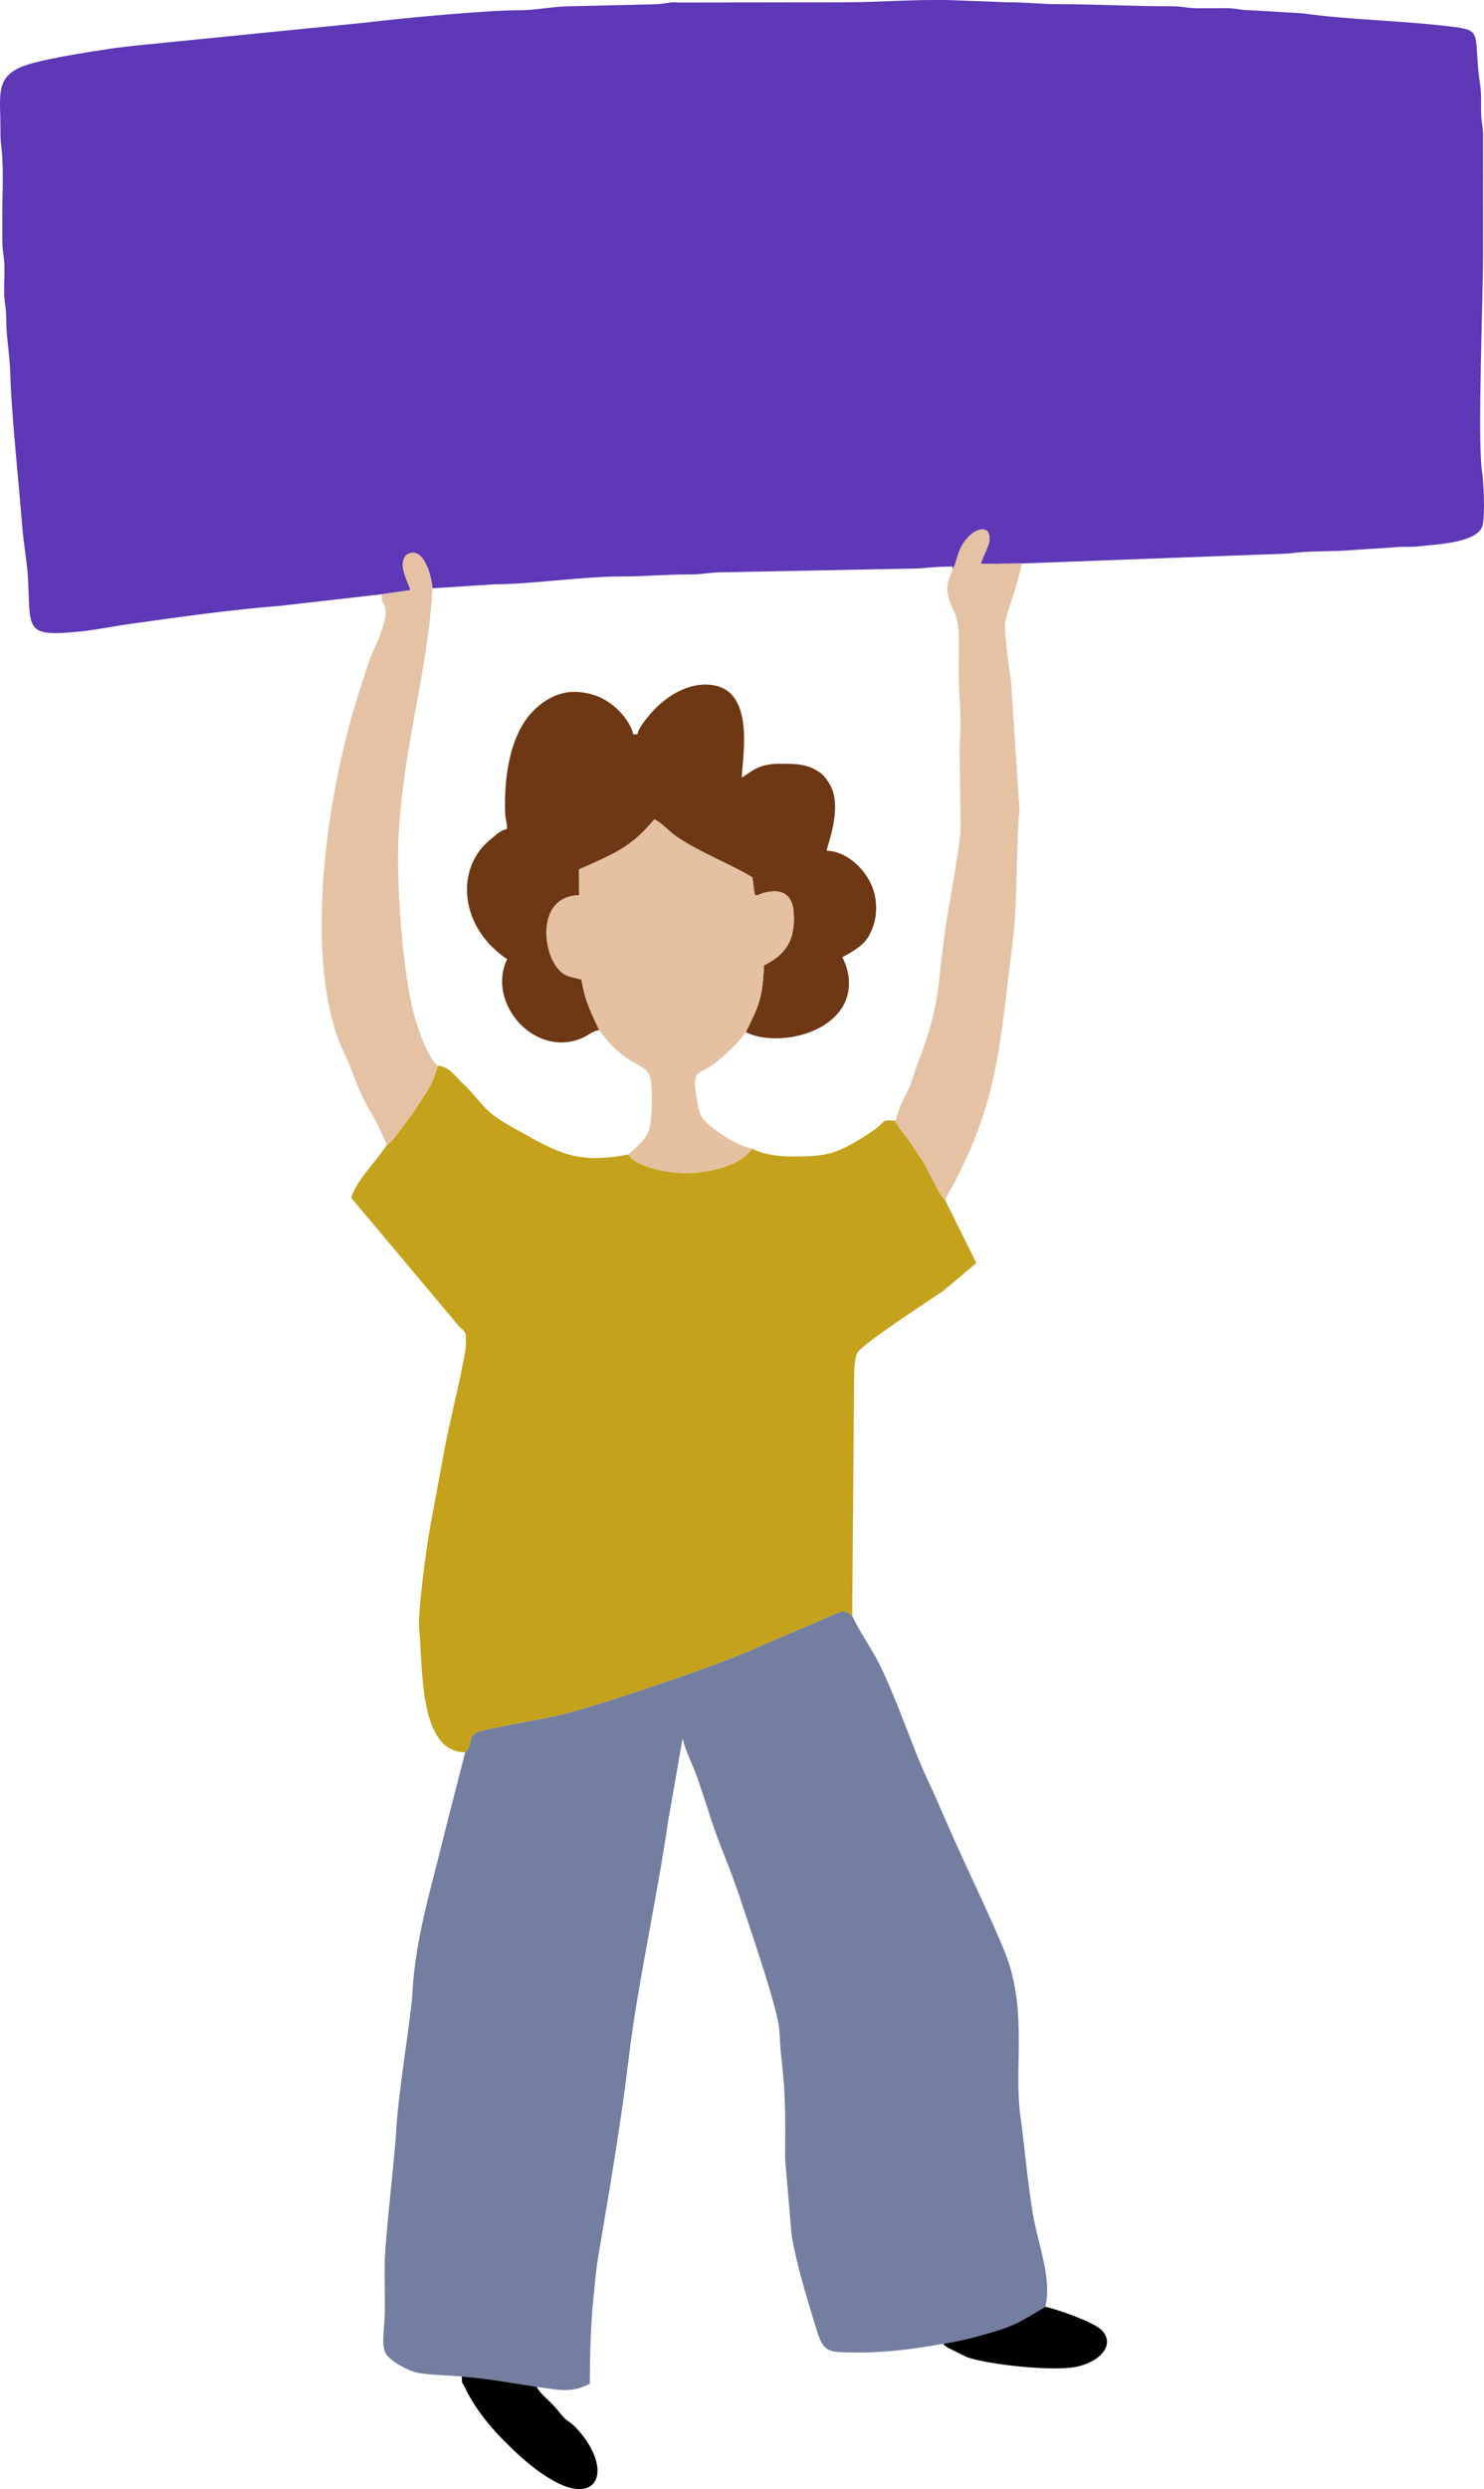 <?xml version="1.0" encoding="UTF-8"?>
<!DOCTYPE svg PUBLIC "-//W3C//DTD SVG 1.1//EN" "http://www.w3.org/Graphics/SVG/1.1/DTD/svg11.dtd">
<!-- Creator: CorelDRAW X8 -->
<svg xmlns="http://www.w3.org/2000/svg" xml:space="preserve" width="140.673mm" height="235.781mm" version="1.1" style="shape-rendering:geometricPrecision; text-rendering:geometricPrecision; image-rendering:optimizeQuality; fill-rule:evenodd; clip-rule:evenodd"
viewBox="0 0 14058 23563"
 xmlns:xlink="http://www.w3.org/1999/xlink">
 <defs>
  <style type="text/css">
   <![CDATA[
    .fil6 {fill:black}
    .fil0 {fill:#5E38B6}
    .fil3 {fill:#6D3813}
    .fil1 {fill:#737EA0}
    .fil2 {fill:#C4A21B}
    .fil4 {fill:#E5C1A2}
    .fil5 {fill:#E5C2A4}
   ]]>
  </style>
 </defs>
 <g id="Warstwa_x0020_2">
  <g id="_2711898715952">
   <path class="fil0" d="M3619 5625l270 -39c-32,-93 -124,-249 -37,-335 153,-89 230,172 245,318l595 -38c319,1 829,-74 1195,-74 236,0 415,-20 636,-19 131,1 186,-18 298,-20l1886 -37c104,-9 186,-18 318,-18l0 29c37,-64 43,-163 99,-248 45,-70 142,-162 223,-122 76,91 -29,210 -55,316l387 -4 2530 -94c146,-22 343,-21 497,-26l490 -32c84,-12 167,1 251,-11 141,-18 564,-28 599,-204 23,-111 9,-400 -7,-508 -44,-289 11,-1672 11,-2084 0,-355 -1,-710 0,-1065 1,-115 -17,-145 -19,-242 -3,-90 5,-166 -8,-254 -70,-471 31,-521 -229,-556 -478,-64 -1004,-67 -1455,-132l-494 -29c-106,-1 -129,-20 -241,-20 -88,0 -176,2 -263,1 -108,-1 -141,-20 -261,-19 -366,1 -674,-19 -1027,-19 -195,0 -323,-19 -505,-18l-522 -20c-363,-11 -679,20 -1047,20l-1553 2c-89,-9 -133,17 -239,17l-767 18c-181,-1 -332,38 -503,38 -305,0 -1120,75 -1452,117l-2157 215c-101,12 -153,16 -250,30 -201,30 -712,107 -868,179 -236,109 -185,270 -186,598 -1,118 13,168 18,261 9,164 0,356 0,523 0,87 0,175 0,262 0,112 18,136 20,242 1,86 -4,176 -2,262 3,98 20,127 19,243 0,154 35,353 38,504 9,367 81,1040 114,1455 11,151 46,338 54,487 26,492 -39,557 502,502 141,-14 315,-50 454,-69 454,-64 968,-137 1434,-173l964 -110z"/>
   <path class="fil1" d="M4407 16588l-186 724c-117,493 -290,1036 -314,1554 -8,188 -132,934 -150,1251 -16,301 -109,1072 -112,1289 -2,155 1,312 1,467 0,143 -42,339 14,416 48,65 195,151 295,172 114,24 323,24 419,36 262,21 467,60 710,98 216,29 330,62 504,-31 0,-289 8,-567 35,-824 16,-156 21,-241 45,-384 108,-641 213,-1246 291,-1895 79,-663 265,-1495 371,-2225l136 -779c29,125 94,240 138,366 107,308 135,437 271,776 53,133 92,238 140,383l131 392c53,158 218,668 233,812 10,86 10,174 18,244 11,96 15,145 24,238 21,215 18,529 16,768l62 722c45,271 136,566 216,830 62,202 79,272 245,278 381,15 660,-23 972,-79 189,-29 360,-76 536,-131 196,-62 295,-140 435,-219 63,-276 -66,-568 -120,-889 -51,-310 -76,-622 -118,-929 -59,-443 60,-930 -114,-1454 -66,-199 -381,-860 -489,-1099l-160 -363c-54,-131 -107,-233 -162,-360 -134,-308 -306,-824 -470,-1100 -70,-119 -139,-225 -197,-347 -77,-67 -115,-39 -207,2l-667 285c-302,149 -1538,568 -1890,650 -172,41 -358,68 -530,105 -50,11 -223,43 -259,59 -95,44 -38,128 -113,191z"/>
   <path class="fil2" d="M3665 10839c-31,40 -51,72 -86,117 -38,50 -53,64 -91,114 -55,72 -138,179 -160,270l921 1097c47,49 54,73 103,121 64,64 62,41 62,163 0,115 -151,728 -194,949l-140 756c-34,170 -125,833 -109,996 36,360 -6,1166 436,1166 75,-63 18,-147 113,-191 36,-16 209,-48 259,-59 172,-37 358,-64 530,-105 352,-82 1588,-501 1890,-650l667 -285c92,-41 130,-69 207,-2l18 -2238c0,-75 3,-202 30,-251 48,-86 691,-502 814,-587l314 -264 -298 -600c-49,-32 -168,-304 -218,-377 -45,-64 -79,-118 -120,-179 -42,-62 -107,-128 -130,-189 -162,-13 -46,-10 -276,135 -269,169 -352,202 -695,202 -149,0 -294,-22 -387,-75 -99,145 -340,215 -565,230 -193,13 -530,-48 -607,-174 -487,91 -654,-10 -1050,-230 -309,-172 -285,-195 -458,-382 -30,-32 -53,-52 -85,-84 -60,-60 -110,-137 -214,-145 -47,188 -121,269 -206,406 -43,69 -87,119 -135,183 -40,51 -84,129 -140,162z"/>
   <path class="fil3" d="M5676 9752c-76,-169 -131,-261 -168,-480 -131,-30 -176,-35 -243,-130 -129,-183 -163,-658 222,-668l-2 -244c353,-155 497,-215 714,-474 82,41 121,102 212,165 212,145 529,269 717,385 35,260 -6,151 179,133 136,-14 202,67 211,192 21,283 -85,408 -281,508 -14,330 -56,392 -172,632 278,138 829,30 953,-316 44,-122 26,-272 -39,-394 92,-49 196,-105 250,-198 54,-95 89,-221 61,-374 -40,-221 -251,-432 -460,-436 3,-37 147,-388 43,-604 -23,-48 -65,-108 -106,-136 -112,-77 -203,-85 -386,-83 -184,2 -245,59 -354,132 0,-160 135,-806 -266,-875 -246,-42 -479,124 -608,281 -43,52 -98,115 -116,183l-38 0c-33,-144 -196,-314 -361,-368 -232,-76 -399,-17 -549,111 -258,222 -314,657 -304,986 2,91 17,86 19,167 -74,17 -100,55 -150,93 -345,269 -308,833 150,1140 -198,412 258,940 710,747 57,-24 101,-69 162,-75z"/>
   <path class="fil4" d="M5676 9752c270,372 449,295 485,455 22,97 16,357 -3,451 -29,136 -127,193 -205,271 77,126 414,187 607,174 225,-15 466,-85 565,-230 -128,-27 -255,-107 -350,-179 -149,-112 -151,-136 -184,-358 -34,-223 47,-156 206,-290 90,-76 203,-183 268,-275 116,-240 158,-302 172,-632 196,-100 302,-225 281,-508 -9,-125 -75,-206 -211,-192 -185,18 -144,127 -179,-133 -188,-116 -505,-240 -717,-385 -91,-63 -130,-124 -212,-165 -217,259 -361,319 -714,474l2 244c-385,10 -351,485 -222,668 67,95 112,100 243,130 37,219 92,311 168,480z"/>
   <path class="fil5" d="M9025 5392c-57,137 -77,181 -2,365 16,39 19,36 29,65 15,41 27,110 30,157 5,119 0,254 -1,374 0,281 35,368 9,728l10 710c1,150 -21,226 -38,354 -29,211 -76,432 -106,642 -81,564 -43,713 -259,1272 -39,101 -57,184 -101,272 -42,84 -88,180 -113,280 23,61 88,127 130,189 41,61 75,115 120,179 50,73 169,345 218,377 514,-887 519,-1485 640,-2420 55,-426 30,-935 67,-1260l-80 -1222c-15,-106 -76,-505 -52,-589 48,-169 118,-338 153,-531l-387 4c26,-106 131,-225 55,-316 -81,-40 -178,52 -223,122 -56,85 -62,184 -99,248z"/>
   <path class="fil5" d="M3619 5625c-13,86 17,60 32,139 22,114 -95,348 -139,455 -37,93 -66,203 -102,309 -313,939 -563,2620 -137,3467 76,153 106,316 257,564 57,94 88,182 135,280 56,-33 100,-111 140,-162 48,-64 92,-114 135,-183 85,-137 159,-218 206,-406 -90,-70 -177,-323 -211,-438 -129,-438 -184,-1356 -158,-1765 55,-890 274,-1509 320,-2316 -15,-146 -92,-407 -245,-318 -87,86 5,242 37,335l-270 39z"/>
   <path class="fil6" d="M5084 22595c-243,-38 -448,-77 -710,-98 7,101 -3,31 27,97 80,176 226,363 361,498 92,92 150,150 252,234 77,64 202,150 294,191 389,174 482,-181 146,-538 -51,-54 -85,-58 -130,-113 -47,-56 -59,-75 -114,-129 -49,-48 -93,-82 -126,-142z"/>
   <path class="fil6" d="M8932 22187c3,3 9,3 11,9 1,6 8,7 10,9 3,3 18,14 22,17l188 93c212,71 772,128 997,96 255,-37 417,-216 272,-357 -74,-71 -405,-191 -529,-217 -140,79 -239,157 -435,219 -176,55 -347,102 -536,131z"/>
  </g>
 </g>
</svg>
